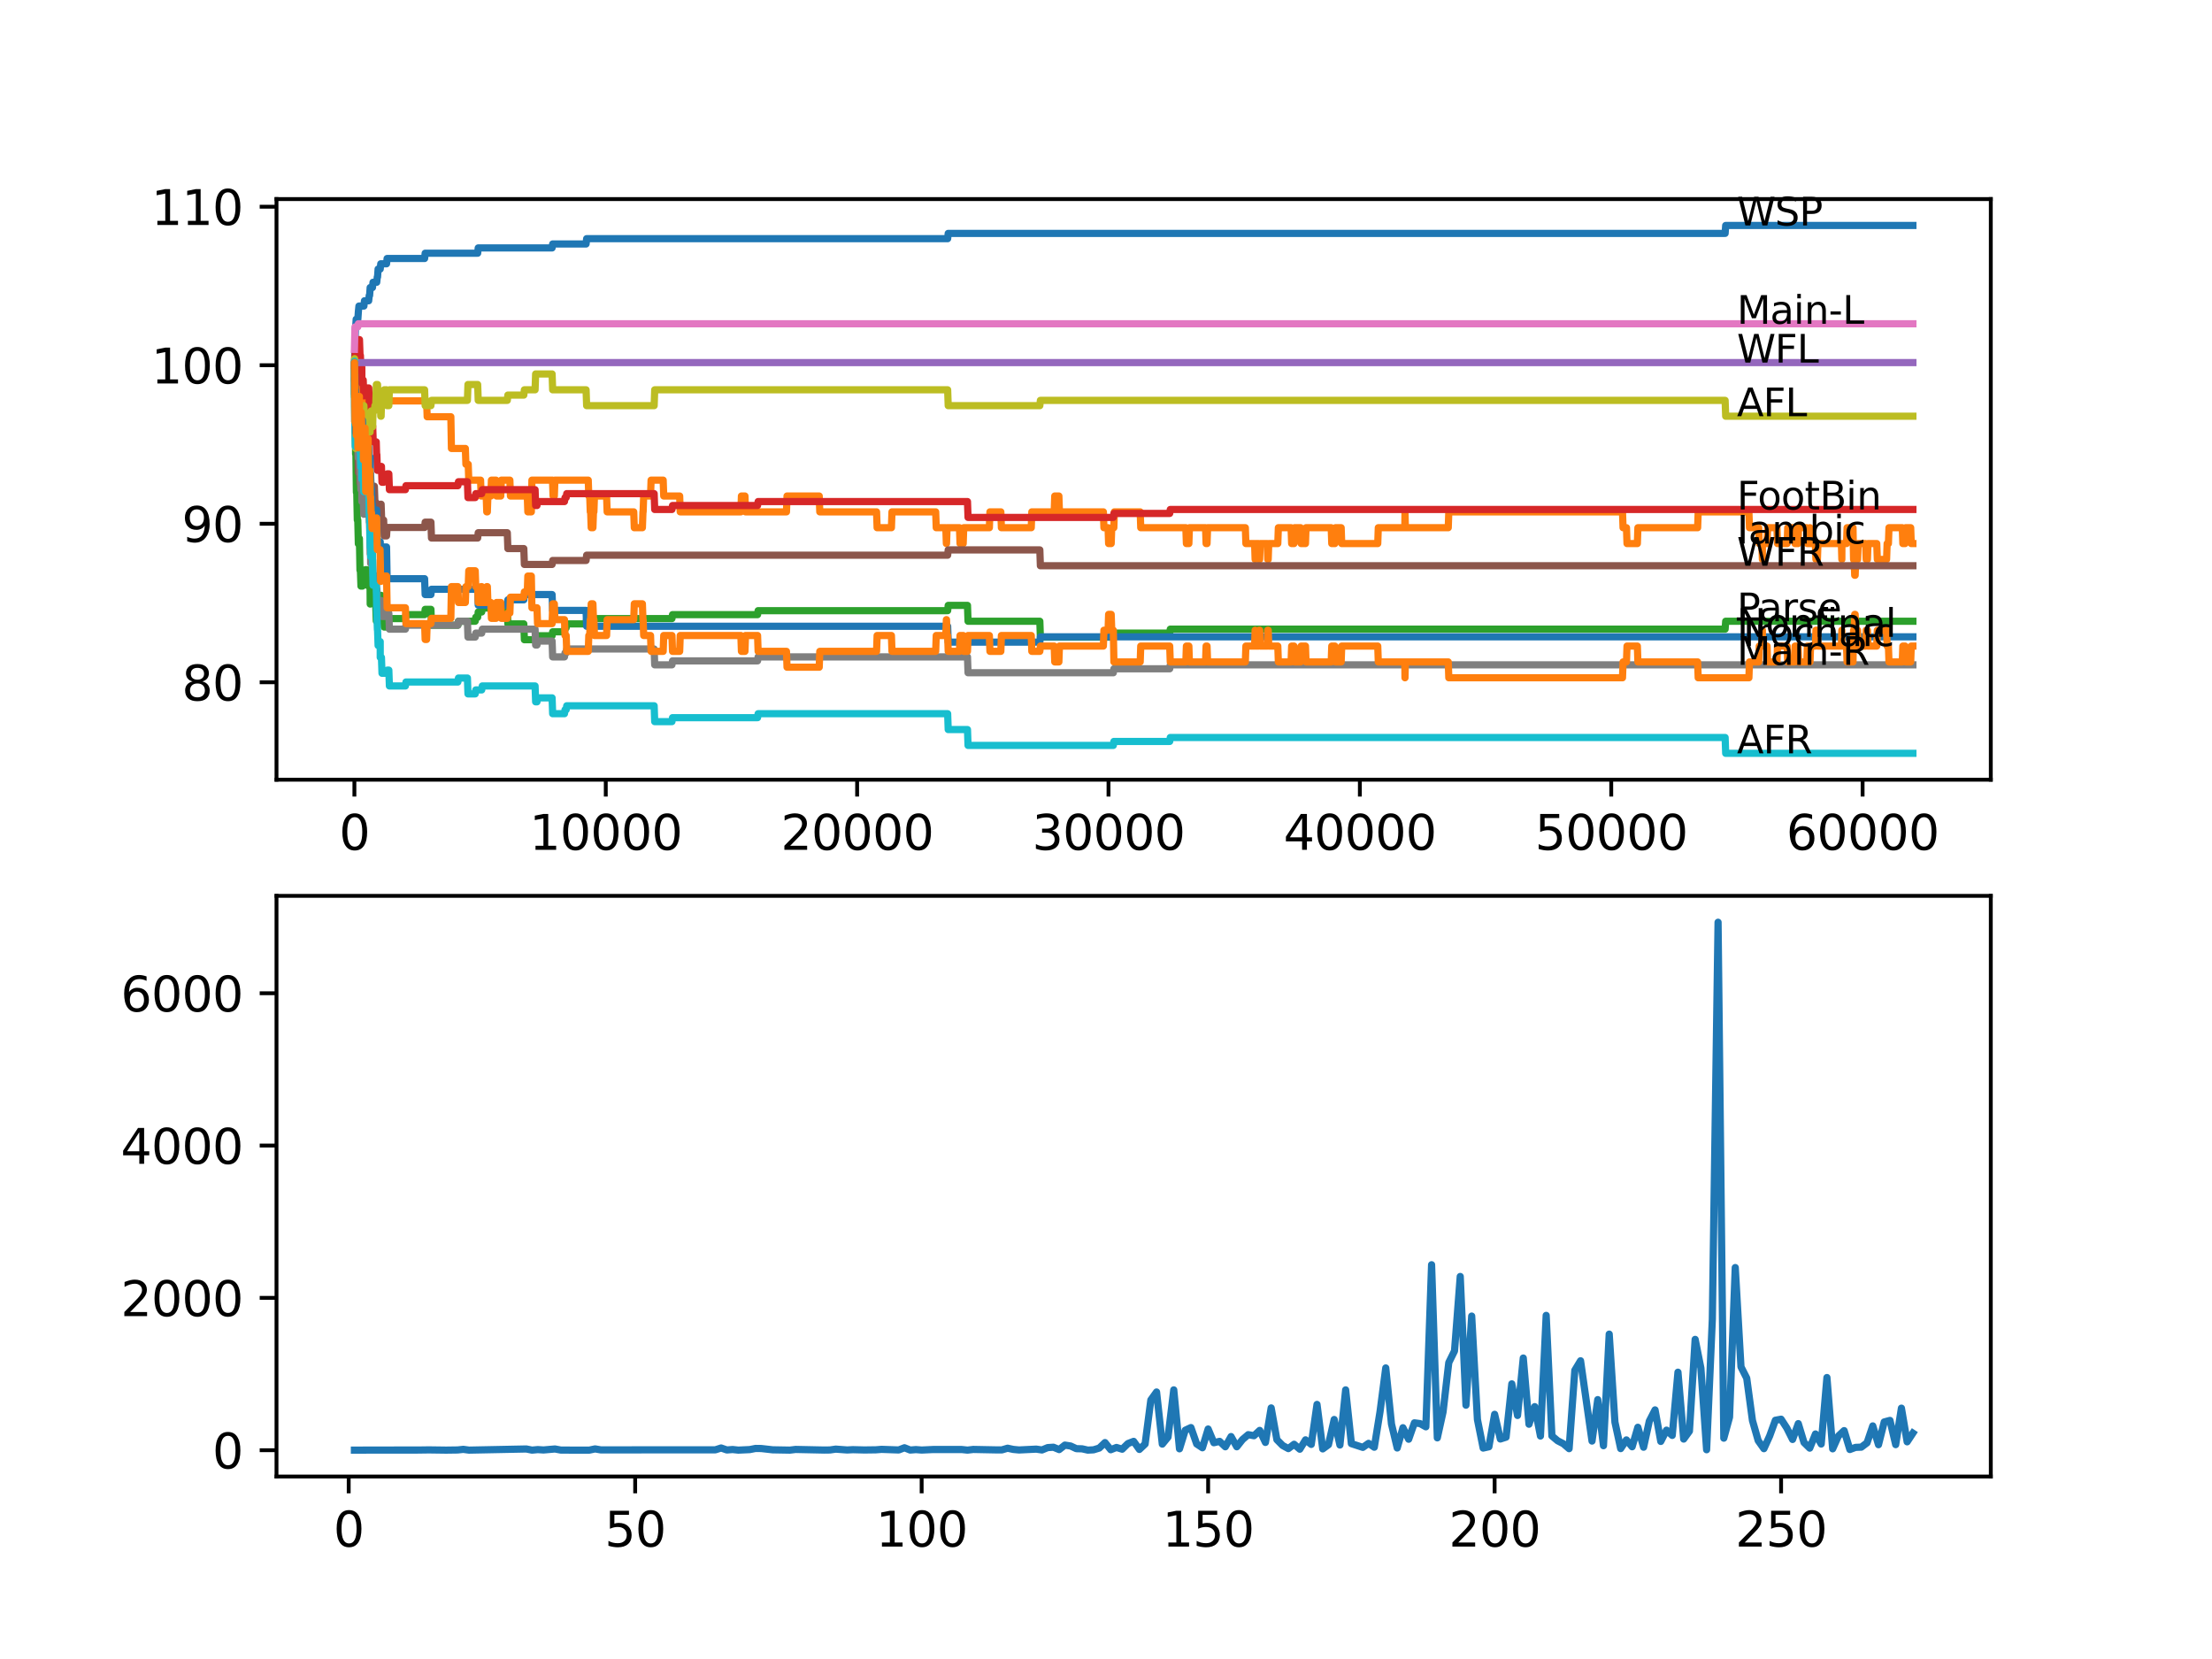 <?xml version="1.0" encoding="utf-8" standalone="no"?>
<!DOCTYPE svg PUBLIC "-//W3C//DTD SVG 1.1//EN"
  "http://www.w3.org/Graphics/SVG/1.1/DTD/svg11.dtd">
<svg xmlns:xlink="http://www.w3.org/1999/xlink" width="460.8pt" height="345.6pt" viewBox="0 0 460.8 345.6" xmlns="http://www.w3.org/2000/svg" version="1.1">
 <defs>
  <style type="text/css">*{stroke-linejoin: round; stroke-linecap: butt}</style>
 </defs>
 <g id="figure_1">
  <g id="patch_1">
   <path d="M 0 345.6 
L 460.8 345.6 
L 460.8 0 
L 0 0 
z
" style="fill: #ffffff"/>
  </g>
  <g id="axes_1">
   <g id="patch_2">
    <path d="M 57.6 162.432 
L 414.72 162.432 
L 414.72 41.472 
L 57.6 41.472 
z
" style="fill: #ffffff"/>
   </g>
   <g id="matplotlib.axis_1">
    <g id="xtick_1">
     <g id="line2d_1">
      <defs>
       <path id="med7271e8d6" d="M 0 0 
L 0 3.5 
" style="stroke: #000000; stroke-width: 0.8"/>
      </defs>
      <g>
       <use xlink:href="#med7271e8d6" x="73.827" y="162.432" style="stroke: #000000; stroke-width: 0.8"/>
      </g>
     </g>
     <g id="text_1">
      <!-- 0 -->
      <g transform="translate(70.646 177.03)scale(0.1 -0.1)">
       <defs>
        <path id="DejaVuSans-30" d="M 2034 4250 
Q 1547 4250 1301 3770 
Q 1056 3291 1056 2328 
Q 1056 1369 1301 889 
Q 1547 409 2034 409 
Q 2525 409 2770 889 
Q 3016 1369 3016 2328 
Q 3016 3291 2770 3770 
Q 2525 4250 2034 4250 
z
M 2034 4750 
Q 2819 4750 3233 4129 
Q 3647 3509 3647 2328 
Q 3647 1150 3233 529 
Q 2819 -91 2034 -91 
Q 1250 -91 836 529 
Q 422 1150 422 2328 
Q 422 3509 836 4129 
Q 1250 4750 2034 4750 
z
" transform="scale(0.016)"/>
       </defs>
       <use xlink:href="#DejaVuSans-30"/>
      </g>
     </g>
    </g>
    <g id="xtick_2">
     <g id="line2d_2">
      <g>
       <use xlink:href="#med7271e8d6" x="126.192" y="162.432" style="stroke: #000000; stroke-width: 0.8"/>
      </g>
     </g>
     <g id="text_2">
      <!-- 10000 -->
      <g transform="translate(110.286 177.03)scale(0.1 -0.1)">
       <defs>
        <path id="DejaVuSans-31" d="M 794 531 
L 1825 531 
L 1825 4091 
L 703 3866 
L 703 4441 
L 1819 4666 
L 2450 4666 
L 2450 531 
L 3481 531 
L 3481 0 
L 794 0 
L 794 531 
z
" transform="scale(0.016)"/>
       </defs>
       <use xlink:href="#DejaVuSans-31"/>
       <use xlink:href="#DejaVuSans-30" x="63.623"/>
       <use xlink:href="#DejaVuSans-30" x="127.246"/>
       <use xlink:href="#DejaVuSans-30" x="190.869"/>
       <use xlink:href="#DejaVuSans-30" x="254.492"/>
      </g>
     </g>
    </g>
    <g id="xtick_3">
     <g id="line2d_3">
      <g>
       <use xlink:href="#med7271e8d6" x="178.556" y="162.432" style="stroke: #000000; stroke-width: 0.8"/>
      </g>
     </g>
     <g id="text_3">
      <!-- 20000 -->
      <g transform="translate(162.65 177.03)scale(0.1 -0.1)">
       <defs>
        <path id="DejaVuSans-32" d="M 1228 531 
L 3431 531 
L 3431 0 
L 469 0 
L 469 531 
Q 828 903 1448 1529 
Q 2069 2156 2228 2338 
Q 2531 2678 2651 2914 
Q 2772 3150 2772 3378 
Q 2772 3750 2511 3984 
Q 2250 4219 1831 4219 
Q 1534 4219 1204 4116 
Q 875 4013 500 3803 
L 500 4441 
Q 881 4594 1212 4672 
Q 1544 4750 1819 4750 
Q 2544 4750 2975 4387 
Q 3406 4025 3406 3419 
Q 3406 3131 3298 2873 
Q 3191 2616 2906 2266 
Q 2828 2175 2409 1742 
Q 1991 1309 1228 531 
z
" transform="scale(0.016)"/>
       </defs>
       <use xlink:href="#DejaVuSans-32"/>
       <use xlink:href="#DejaVuSans-30" x="63.623"/>
       <use xlink:href="#DejaVuSans-30" x="127.246"/>
       <use xlink:href="#DejaVuSans-30" x="190.869"/>
       <use xlink:href="#DejaVuSans-30" x="254.492"/>
      </g>
     </g>
    </g>
    <g id="xtick_4">
     <g id="line2d_4">
      <g>
       <use xlink:href="#med7271e8d6" x="230.921" y="162.432" style="stroke: #000000; stroke-width: 0.8"/>
      </g>
     </g>
     <g id="text_4">
      <!-- 30000 -->
      <g transform="translate(215.015 177.03)scale(0.1 -0.1)">
       <defs>
        <path id="DejaVuSans-33" d="M 2597 2516 
Q 3050 2419 3304 2112 
Q 3559 1806 3559 1356 
Q 3559 666 3084 287 
Q 2609 -91 1734 -91 
Q 1441 -91 1130 -33 
Q 819 25 488 141 
L 488 750 
Q 750 597 1062 519 
Q 1375 441 1716 441 
Q 2309 441 2620 675 
Q 2931 909 2931 1356 
Q 2931 1769 2642 2001 
Q 2353 2234 1838 2234 
L 1294 2234 
L 1294 2753 
L 1863 2753 
Q 2328 2753 2575 2939 
Q 2822 3125 2822 3475 
Q 2822 3834 2567 4026 
Q 2313 4219 1838 4219 
Q 1578 4219 1281 4162 
Q 984 4106 628 3988 
L 628 4550 
Q 988 4650 1302 4700 
Q 1616 4750 1894 4750 
Q 2613 4750 3031 4423 
Q 3450 4097 3450 3541 
Q 3450 3153 3228 2886 
Q 3006 2619 2597 2516 
z
" transform="scale(0.016)"/>
       </defs>
       <use xlink:href="#DejaVuSans-33"/>
       <use xlink:href="#DejaVuSans-30" x="63.623"/>
       <use xlink:href="#DejaVuSans-30" x="127.246"/>
       <use xlink:href="#DejaVuSans-30" x="190.869"/>
       <use xlink:href="#DejaVuSans-30" x="254.492"/>
      </g>
     </g>
    </g>
    <g id="xtick_5">
     <g id="line2d_5">
      <g>
       <use xlink:href="#med7271e8d6" x="283.285" y="162.432" style="stroke: #000000; stroke-width: 0.8"/>
      </g>
     </g>
     <g id="text_5">
      <!-- 40000 -->
      <g transform="translate(267.379 177.03)scale(0.1 -0.1)">
       <defs>
        <path id="DejaVuSans-34" d="M 2419 4116 
L 825 1625 
L 2419 1625 
L 2419 4116 
z
M 2253 4666 
L 3047 4666 
L 3047 1625 
L 3713 1625 
L 3713 1100 
L 3047 1100 
L 3047 0 
L 2419 0 
L 2419 1100 
L 313 1100 
L 313 1709 
L 2253 4666 
z
" transform="scale(0.016)"/>
       </defs>
       <use xlink:href="#DejaVuSans-34"/>
       <use xlink:href="#DejaVuSans-30" x="63.623"/>
       <use xlink:href="#DejaVuSans-30" x="127.246"/>
       <use xlink:href="#DejaVuSans-30" x="190.869"/>
       <use xlink:href="#DejaVuSans-30" x="254.492"/>
      </g>
     </g>
    </g>
    <g id="xtick_6">
     <g id="line2d_6">
      <g>
       <use xlink:href="#med7271e8d6" x="335.65" y="162.432" style="stroke: #000000; stroke-width: 0.8"/>
      </g>
     </g>
     <g id="text_6">
      <!-- 50000 -->
      <g transform="translate(319.744 177.03)scale(0.1 -0.1)">
       <defs>
        <path id="DejaVuSans-35" d="M 691 4666 
L 3169 4666 
L 3169 4134 
L 1269 4134 
L 1269 2991 
Q 1406 3038 1543 3061 
Q 1681 3084 1819 3084 
Q 2600 3084 3056 2656 
Q 3513 2228 3513 1497 
Q 3513 744 3044 326 
Q 2575 -91 1722 -91 
Q 1428 -91 1123 -41 
Q 819 9 494 109 
L 494 744 
Q 775 591 1075 516 
Q 1375 441 1709 441 
Q 2250 441 2565 725 
Q 2881 1009 2881 1497 
Q 2881 1984 2565 2268 
Q 2250 2553 1709 2553 
Q 1456 2553 1204 2497 
Q 953 2441 691 2322 
L 691 4666 
z
" transform="scale(0.016)"/>
       </defs>
       <use xlink:href="#DejaVuSans-35"/>
       <use xlink:href="#DejaVuSans-30" x="63.623"/>
       <use xlink:href="#DejaVuSans-30" x="127.246"/>
       <use xlink:href="#DejaVuSans-30" x="190.869"/>
       <use xlink:href="#DejaVuSans-30" x="254.492"/>
      </g>
     </g>
    </g>
    <g id="xtick_7">
     <g id="line2d_7">
      <g>
       <use xlink:href="#med7271e8d6" x="388.014" y="162.432" style="stroke: #000000; stroke-width: 0.8"/>
      </g>
     </g>
     <g id="text_7">
      <!-- 60000 -->
      <g transform="translate(372.108 177.03)scale(0.1 -0.1)">
       <defs>
        <path id="DejaVuSans-36" d="M 2113 2584 
Q 1688 2584 1439 2293 
Q 1191 2003 1191 1497 
Q 1191 994 1439 701 
Q 1688 409 2113 409 
Q 2538 409 2786 701 
Q 3034 994 3034 1497 
Q 3034 2003 2786 2293 
Q 2538 2584 2113 2584 
z
M 3366 4563 
L 3366 3988 
Q 3128 4100 2886 4159 
Q 2644 4219 2406 4219 
Q 1781 4219 1451 3797 
Q 1122 3375 1075 2522 
Q 1259 2794 1537 2939 
Q 1816 3084 2150 3084 
Q 2853 3084 3261 2657 
Q 3669 2231 3669 1497 
Q 3669 778 3244 343 
Q 2819 -91 2113 -91 
Q 1303 -91 875 529 
Q 447 1150 447 2328 
Q 447 3434 972 4092 
Q 1497 4750 2381 4750 
Q 2619 4750 2861 4703 
Q 3103 4656 3366 4563 
z
" transform="scale(0.016)"/>
       </defs>
       <use xlink:href="#DejaVuSans-36"/>
       <use xlink:href="#DejaVuSans-30" x="63.623"/>
       <use xlink:href="#DejaVuSans-30" x="127.246"/>
       <use xlink:href="#DejaVuSans-30" x="190.869"/>
       <use xlink:href="#DejaVuSans-30" x="254.492"/>
      </g>
     </g>
    </g>
   </g>
   <g id="matplotlib.axis_2">
    <g id="ytick_1">
     <g id="line2d_8">
      <defs>
       <path id="m3e5846c804" d="M 0 0 
L -3.5 0 
" style="stroke: #000000; stroke-width: 0.8"/>
      </defs>
      <g>
       <use xlink:href="#m3e5846c804" x="57.6" y="142.129" style="stroke: #000000; stroke-width: 0.8"/>
      </g>
     </g>
     <g id="text_8">
      <!-- 80 -->
      <g transform="translate(37.875 145.928)scale(0.1 -0.1)">
       <defs>
        <path id="DejaVuSans-38" d="M 2034 2216 
Q 1584 2216 1326 1975 
Q 1069 1734 1069 1313 
Q 1069 891 1326 650 
Q 1584 409 2034 409 
Q 2484 409 2743 651 
Q 3003 894 3003 1313 
Q 3003 1734 2745 1975 
Q 2488 2216 2034 2216 
z
M 1403 2484 
Q 997 2584 770 2862 
Q 544 3141 544 3541 
Q 544 4100 942 4425 
Q 1341 4750 2034 4750 
Q 2731 4750 3128 4425 
Q 3525 4100 3525 3541 
Q 3525 3141 3298 2862 
Q 3072 2584 2669 2484 
Q 3125 2378 3379 2068 
Q 3634 1759 3634 1313 
Q 3634 634 3220 271 
Q 2806 -91 2034 -91 
Q 1263 -91 848 271 
Q 434 634 434 1313 
Q 434 1759 690 2068 
Q 947 2378 1403 2484 
z
M 1172 3481 
Q 1172 3119 1398 2916 
Q 1625 2713 2034 2713 
Q 2441 2713 2670 2916 
Q 2900 3119 2900 3481 
Q 2900 3844 2670 4047 
Q 2441 4250 2034 4250 
Q 1625 4250 1398 4047 
Q 1172 3844 1172 3481 
z
" transform="scale(0.016)"/>
       </defs>
       <use xlink:href="#DejaVuSans-38"/>
       <use xlink:href="#DejaVuSans-30" x="63.623"/>
      </g>
     </g>
    </g>
    <g id="ytick_2">
     <g id="line2d_9">
      <g>
       <use xlink:href="#m3e5846c804" x="57.6" y="109.107" style="stroke: #000000; stroke-width: 0.8"/>
      </g>
     </g>
     <g id="text_9">
      <!-- 90 -->
      <g transform="translate(37.875 112.906)scale(0.1 -0.1)">
       <defs>
        <path id="DejaVuSans-39" d="M 703 97 
L 703 672 
Q 941 559 1184 500 
Q 1428 441 1663 441 
Q 2288 441 2617 861 
Q 2947 1281 2994 2138 
Q 2813 1869 2534 1725 
Q 2256 1581 1919 1581 
Q 1219 1581 811 2004 
Q 403 2428 403 3163 
Q 403 3881 828 4315 
Q 1253 4750 1959 4750 
Q 2769 4750 3195 4129 
Q 3622 3509 3622 2328 
Q 3622 1225 3098 567 
Q 2575 -91 1691 -91 
Q 1453 -91 1209 -44 
Q 966 3 703 97 
z
M 1959 2075 
Q 2384 2075 2632 2365 
Q 2881 2656 2881 3163 
Q 2881 3666 2632 3958 
Q 2384 4250 1959 4250 
Q 1534 4250 1286 3958 
Q 1038 3666 1038 3163 
Q 1038 2656 1286 2365 
Q 1534 2075 1959 2075 
z
" transform="scale(0.016)"/>
       </defs>
       <use xlink:href="#DejaVuSans-39"/>
       <use xlink:href="#DejaVuSans-30" x="63.623"/>
      </g>
     </g>
    </g>
    <g id="ytick_3">
     <g id="line2d_10">
      <g>
       <use xlink:href="#m3e5846c804" x="57.6" y="76.085" style="stroke: #000000; stroke-width: 0.8"/>
      </g>
     </g>
     <g id="text_10">
      <!-- 100 -->
      <g transform="translate(31.512 79.884)scale(0.1 -0.1)">
       <use xlink:href="#DejaVuSans-31"/>
       <use xlink:href="#DejaVuSans-30" x="63.623"/>
       <use xlink:href="#DejaVuSans-30" x="127.246"/>
      </g>
     </g>
    </g>
    <g id="ytick_4">
     <g id="line2d_11">
      <g>
       <use xlink:href="#m3e5846c804" x="57.6" y="43.063" style="stroke: #000000; stroke-width: 0.8"/>
      </g>
     </g>
     <g id="text_11">
      <!-- 110 -->
      <g transform="translate(31.512 46.862)scale(0.1 -0.1)">
       <use xlink:href="#DejaVuSans-31"/>
       <use xlink:href="#DejaVuSans-31" x="63.623"/>
       <use xlink:href="#DejaVuSans-30" x="127.246"/>
      </g>
     </g>
    </g>
   </g>
   <g id="line2d_12">
    <path d="M 73.833 76.085 
L 73.848 76.085 
L 74.032 68.435 
L 74.079 68.435 
L 74.199 66.508 
L 74.545 66.508 
L 74.66 64.857 
L 74.775 63.756 
L 75.812 63.756 
L 75.927 62.656 
L 76.802 62.656 
L 76.917 61.555 
L 76.996 61.555 
L 77.111 59.904 
L 77.592 59.904 
L 77.708 58.803 
L 78.477 58.803 
L 78.593 57.702 
L 78.65 57.702 
L 78.765 56.051 
L 79.205 56.051 
L 79.321 54.951 
L 80.525 54.951 
L 80.64 53.85 
L 88.453 53.85 
L 88.568 52.749 
L 99.507 52.749 
L 99.622 51.648 
L 115.012 51.648 
L 115.127 50.823 
L 122.092 50.823 
L 122.207 49.722 
L 197.413 49.722 
L 197.528 48.621 
L 359.376 48.621 
L 359.491 46.97 
L 398.487 46.97 
L 398.487 46.97 
" clip-path="url(#p0979587f95)" style="fill: none; stroke: #1f77b4; stroke-width: 1.5; stroke-linecap: square"/>
   </g>
   <g id="line2d_13">
    <path d="M 73.833 76.085 
L 73.859 76.085 
L 73.922 79.387 
L 73.953 74.984 
L 73.964 74.984 
L 73.985 74.984 
L 74.11 85.716 
L 74.152 85.716 
L 74.236 78.011 
L 74.283 81.313 
L 74.383 81.313 
L 74.414 78.011 
L 74.493 81.313 
L 74.498 81.313 
L 74.618 87.918 
L 74.681 87.918 
L 74.739 84.615 
L 74.723 91.22 
L 74.786 91.22 
L 74.791 91.22 
L 74.87 94.522 
L 74.885 90.119 
L 74.89 90.119 
L 74.974 83.515 
L 75 90.119 
L 75.021 90.119 
L 75.105 83.515 
L 75.137 86.817 
L 75.257 86.817 
L 75.325 83.515 
L 75.367 86.817 
L 75.613 86.817 
L 75.692 90.119 
L 75.707 83.515 
L 75.723 86.817 
L 75.775 83.515 
L 75.828 90.119 
L 75.833 90.119 
L 75.938 93.421 
L 75.943 90.119 
L 75.974 90.119 
L 76.053 100.026 
L 76.084 93.421 
L 76.184 86.817 
L 76.194 90.119 
L 76.21 93.421 
L 76.304 90.119 
L 76.378 90.119 
L 76.498 96.723 
L 76.535 96.723 
L 76.634 90.119 
L 76.65 93.421 
L 76.681 93.421 
L 76.687 96.723 
L 76.781 86.817 
L 76.838 86.817 
L 76.859 90.119 
L 76.948 86.817 
L 77.064 86.817 
L 77.179 83.515 
L 88.872 83.515 
L 88.987 86.817 
L 93.92 86.817 
L 94.04 93.421 
L 96.941 93.421 
L 97.056 96.723 
L 97.538 96.723 
L 97.653 100.026 
L 100.114 100.026 
L 100.23 103.328 
L 101.287 103.328 
L 101.403 106.63 
L 101.523 106.63 
L 101.638 103.328 
L 102.256 103.328 
L 102.371 100.026 
L 103.324 100.026 
L 103.44 103.328 
L 104.319 103.328 
L 104.435 100.026 
L 106.215 100.026 
L 106.33 103.328 
L 109.844 103.328 
L 109.959 106.63 
L 110.168 106.63 
L 110.278 103.328 
L 110.394 106.63 
L 110.687 106.63 
L 110.807 100.026 
L 115.101 100.026 
L 115.216 103.328 
L 115.478 103.328 
L 115.593 100.026 
L 122.542 100.026 
L 122.657 103.328 
L 122.851 103.328 
L 122.966 106.63 
L 123.045 106.63 
L 123.16 109.932 
L 123.516 109.932 
L 123.631 106.63 
L 123.72 106.63 
L 123.836 103.328 
L 126.365 103.328 
L 126.48 106.63 
L 132.02 106.63 
L 132.135 109.932 
L 133.821 109.932 
L 133.937 106.63 
L 133.973 106.63 
L 134.089 103.328 
L 135.518 103.328 
L 135.633 100.026 
L 138.152 100.026 
L 138.267 103.328 
L 141.587 103.328 
L 141.702 106.63 
L 154.338 106.63 
L 154.453 103.328 
L 155.186 103.328 
L 155.301 106.63 
L 163.837 106.63 
L 163.952 103.328 
L 170.66 103.328 
L 170.775 106.63 
L 182.604 106.63 
L 182.719 109.932 
L 185.699 109.932 
L 185.814 106.63 
L 194.92 106.63 
L 195.036 109.932 
L 197.031 109.932 
L 197.146 113.235 
L 197.177 113.235 
L 197.292 109.932 
L 199.879 109.932 
L 199.994 113.235 
L 200.649 113.235 
L 200.764 109.932 
L 206.105 109.932 
L 206.221 106.63 
L 208.493 106.63 
L 208.608 109.932 
L 214.829 109.932 
L 214.945 106.63 
L 219.61 106.63 
L 219.725 103.328 
L 220.584 103.328 
L 220.699 106.63 
L 229.853 106.63 
L 229.968 109.932 
L 230.832 109.932 
L 230.947 113.235 
L 231.481 113.235 
L 231.596 109.932 
L 232.031 109.932 
L 232.146 106.63 
L 237.524 106.63 
L 237.639 109.932 
L 247.033 109.932 
L 247.149 113.235 
L 247.662 113.235 
L 247.777 109.932 
L 251.139 109.932 
L 251.254 113.235 
L 251.448 113.235 
L 251.563 109.932 
L 259.428 109.932 
L 259.543 113.235 
L 261.355 113.235 
L 261.465 116.537 
L 261.58 113.235 
L 262.172 113.235 
L 262.287 116.537 
L 262.408 116.537 
L 262.523 113.235 
L 263.984 113.235 
L 264.099 116.537 
L 264.188 116.537 
L 264.303 113.235 
L 266.188 113.235 
L 266.304 109.932 
L 268.958 109.932 
L 269.074 113.235 
L 269.561 113.235 
L 269.676 109.932 
L 270.938 109.932 
L 271.053 113.235 
L 271.954 113.235 
L 272.069 109.932 
L 277.316 109.932 
L 277.431 113.235 
L 278.08 113.235 
L 278.196 109.932 
L 279.389 109.932 
L 279.505 113.235 
L 287.009 113.235 
L 287.124 109.932 
L 292.653 109.932 
L 292.685 106.63 
L 292.763 109.932 
L 301.697 109.932 
L 301.812 106.63 
L 337.996 106.63 
L 338.111 109.932 
L 338.823 109.932 
L 338.938 113.235 
L 341.091 113.235 
L 341.206 109.932 
L 353.648 109.932 
L 353.763 106.63 
L 364.33 106.63 
L 364.445 109.932 
L 366.372 109.932 
L 366.487 113.235 
L 367.032 113.235 
L 367.137 116.537 
L 367.142 113.235 
L 368.111 113.235 
L 368.226 109.932 
L 370.169 109.932 
L 370.284 113.235 
L 372.3 113.235 
L 372.415 109.932 
L 373.824 109.932 
L 373.939 113.235 
L 374.562 113.235 
L 374.677 109.932 
L 376.389 109.932 
L 376.505 113.235 
L 376.918 113.235 
L 377.034 109.932 
L 377.06 109.932 
L 377.175 113.235 
L 378.175 113.235 
L 378.29 116.537 
L 378.599 116.537 
L 378.714 113.235 
L 383.595 113.235 
L 383.689 116.537 
L 383.705 113.235 
L 384.668 113.235 
L 384.783 109.932 
L 386.014 109.932 
L 386.134 116.537 
L 386.255 116.537 
L 386.37 119.839 
L 386.464 119.839 
L 386.58 116.537 
L 386.972 116.537 
L 387.088 113.235 
L 388.643 113.235 
L 388.758 116.537 
L 389.02 116.537 
L 389.135 113.235 
L 390.962 113.235 
L 391.078 116.537 
L 393.01 116.537 
L 393.125 113.235 
L 393.392 113.235 
L 393.507 109.932 
L 396.283 109.932 
L 396.398 113.235 
L 396.859 113.235 
L 396.974 109.932 
L 398.032 109.932 
L 398.147 113.235 
L 398.487 113.235 
L 398.487 113.235 
" clip-path="url(#p0979587f95)" style="fill: none; stroke: #ff7f0e; stroke-width: 1.5; stroke-linecap: square"/>
   </g>
   <g id="line2d_14">
    <path d="M 73.833 76.085 
L 73.843 76.085 
L 73.864 82.689 
L 73.964 82.194 
L 73.969 82.194 
L 74.079 94.577 
L 74.095 92.651 
L 74.121 92.651 
L 74.246 102.557 
L 74.32 102.557 
L 74.435 108.336 
L 74.534 108.336 
L 74.65 113.29 
L 74.66 113.29 
L 74.775 112.189 
L 74.87 112.189 
L 74.99 118.793 
L 75.079 118.793 
L 75.194 122.095 
L 75.498 122.095 
L 75.613 121.435 
L 75.812 121.435 
L 75.927 119.509 
L 75.99 119.509 
L 76.105 118.683 
L 76.488 118.683 
L 76.603 121.985 
L 76.802 121.985 
L 76.917 120.885 
L 76.996 120.885 
L 77.048 119.234 
L 77.053 122.536 
L 77.095 122.536 
L 77.121 125.838 
L 77.205 124.517 
L 77.388 124.517 
L 77.503 123.857 
L 77.592 123.857 
L 77.708 122.756 
L 77.985 122.756 
L 78.1 126.058 
L 78.273 126.058 
L 78.388 129.36 
L 78.472 129.36 
L 78.593 127.599 
L 78.65 127.599 
L 78.765 125.948 
L 79.174 125.948 
L 79.294 124.022 
L 79.394 124.022 
L 79.509 127.324 
L 79.917 127.324 
L 80.033 130.626 
L 80.525 130.626 
L 80.64 128.865 
L 84.452 128.865 
L 84.567 128.039 
L 88.453 128.039 
L 88.568 126.939 
L 89.772 126.939 
L 89.888 130.241 
L 95.386 130.241 
L 95.501 129.415 
L 98.994 129.415 
L 99.109 128.59 
L 99.507 128.59 
L 99.622 127.489 
L 100.35 127.489 
L 100.465 126.664 
L 105.681 126.664 
L 105.796 129.966 
L 109.121 129.966 
L 109.236 133.268 
L 111.865 133.268 
L 111.98 132.442 
L 115.012 132.442 
L 115.127 131.617 
L 117.588 131.617 
L 117.704 130.791 
L 117.945 130.791 
L 118.06 129.966 
L 122.092 129.966 
L 122.207 128.865 
L 139.98 128.865 
L 140.095 128.039 
L 157.815 128.039 
L 157.93 127.214 
L 197.413 127.214 
L 197.528 126.113 
L 201.544 126.113 
L 201.66 129.415 
L 216.615 129.415 
L 216.73 132.718 
L 231.926 132.718 
L 232.042 131.892 
L 243.672 131.892 
L 243.787 131.066 
L 359.376 131.066 
L 359.491 129.415 
L 398.487 129.415 
L 398.487 129.415 
" clip-path="url(#p0979587f95)" style="fill: none; stroke: #2ca02c; stroke-width: 1.5; stroke-linecap: square"/>
   </g>
   <g id="line2d_15">
    <path d="M 73.833 76.085 
L 73.843 76.085 
L 73.969 73.773 
L 73.979 73.773 
L 74.1 71.572 
L 74.325 71.572 
L 74.44 70.746 
L 74.885 70.746 
L 75 74.048 
L 75.079 74.048 
L 75.194 77.351 
L 75.336 77.351 
L 75.377 76.525 
L 75.383 79.827 
L 75.43 79.827 
L 75.498 79.827 
L 75.613 79.167 
L 75.665 79.167 
L 75.781 82.469 
L 75.838 82.469 
L 75.953 81.643 
L 75.99 81.643 
L 76.105 80.818 
L 76.818 80.818 
L 76.933 84.12 
L 77.048 84.12 
L 77.121 87.422 
L 77.163 86.762 
L 77.195 86.762 
L 77.21 86.101 
L 77.215 89.404 
L 77.284 89.404 
L 77.388 89.404 
L 77.503 88.743 
L 77.634 88.743 
L 77.75 92.045 
L 78.378 92.045 
L 78.472 95.348 
L 78.493 94.687 
L 78.504 94.687 
L 78.619 97.989 
L 79.174 97.989 
L 79.289 97.164 
L 79.462 97.164 
L 79.577 100.466 
L 79.917 100.466 
L 80.033 99.365 
L 80.577 99.365 
L 80.692 98.705 
L 81.001 98.705 
L 81.117 102.007 
L 84.452 102.007 
L 84.567 101.181 
L 95.386 101.181 
L 95.501 100.356 
L 97.371 100.356 
L 97.486 103.658 
L 98.994 103.658 
L 99.109 102.833 
L 100.35 102.833 
L 100.465 102.007 
L 111.467 102.007 
L 111.582 105.309 
L 111.865 105.309 
L 111.98 104.484 
L 117.588 104.484 
L 117.704 103.658 
L 117.945 103.658 
L 118.06 102.833 
L 136.272 102.833 
L 136.387 106.135 
L 139.98 106.135 
L 140.095 105.309 
L 157.815 105.309 
L 157.93 104.484 
L 201.544 104.484 
L 201.66 107.786 
L 231.926 107.786 
L 232.042 106.96 
L 243.672 106.96 
L 243.787 106.135 
L 398.487 106.135 
L 398.487 106.135 
" clip-path="url(#p0979587f95)" style="fill: none; stroke: #d62728; stroke-width: 1.5; stroke-linecap: square"/>
   </g>
   <g id="line2d_16">
    <path d="M 73.833 76.085 
L 73.848 76.085 
L 73.964 75.534 
L 398.487 75.534 
L 398.487 75.534 
" clip-path="url(#p0979587f95)" style="fill: none; stroke: #9467bd; stroke-width: 1.5; stroke-linecap: square"/>
   </g>
   <g id="line2d_17">
    <path d="M 73.833 76.085 
L 73.848 76.085 
L 73.864 79.387 
L 73.958 78.066 
L 73.969 78.066 
L 74.079 83.845 
L 74.084 83.019 
L 74.121 81.919 
L 74.157 88.523 
L 74.168 88.523 
L 74.32 88.523 
L 74.435 91.825 
L 74.534 91.825 
L 74.655 98.43 
L 74.66 98.43 
L 74.775 97.329 
L 74.87 97.329 
L 74.985 100.631 
L 75.498 100.631 
L 75.613 99.971 
L 75.812 99.971 
L 75.927 98.87 
L 76.488 98.87 
L 76.603 102.172 
L 76.802 102.172 
L 76.917 101.071 
L 77.095 101.071 
L 77.121 104.374 
L 77.205 103.053 
L 77.388 103.053 
L 77.503 102.392 
L 77.592 102.392 
L 77.708 101.292 
L 77.985 101.292 
L 78.1 104.594 
L 78.273 104.594 
L 78.388 107.896 
L 78.472 107.896 
L 78.593 106.135 
L 79.205 106.135 
L 79.321 105.034 
L 79.394 105.034 
L 79.509 108.336 
L 79.917 108.336 
L 80.033 111.638 
L 80.525 111.638 
L 80.64 109.877 
L 88.453 109.877 
L 88.568 108.777 
L 89.772 108.777 
L 89.888 112.079 
L 99.507 112.079 
L 99.622 110.978 
L 105.681 110.978 
L 105.796 114.28 
L 109.121 114.28 
L 109.236 117.582 
L 115.012 117.582 
L 115.127 116.757 
L 122.092 116.757 
L 122.207 115.656 
L 197.413 115.656 
L 197.528 114.555 
L 216.615 114.555 
L 216.73 117.858 
L 398.487 117.858 
L 398.487 117.858 
" clip-path="url(#p0979587f95)" style="fill: none; stroke: #8c564b; stroke-width: 1.5; stroke-linecap: square"/>
   </g>
   <g id="line2d_18">
    <path d="M 73.833 72.782 
L 73.948 68.104 
L 74.534 68.104 
L 74.65 67.444 
L 398.487 67.444 
L 398.487 67.444 
" clip-path="url(#p0979587f95)" style="fill: none; stroke: #e377c2; stroke-width: 1.5; stroke-linecap: square"/>
   </g>
   <g id="line2d_19">
    <path d="M 73.833 79.387 
L 73.885 87.808 
L 73.953 86.322 
L 73.969 86.322 
L 74.089 92.926 
L 74.325 92.926 
L 74.44 92.1 
L 74.534 92.1 
L 74.65 95.403 
L 74.885 95.403 
L 75 98.705 
L 75.079 98.705 
L 75.194 102.007 
L 75.336 102.007 
L 75.377 101.181 
L 75.383 104.484 
L 75.43 104.484 
L 75.498 104.484 
L 75.613 103.823 
L 75.665 103.823 
L 75.781 107.125 
L 75.838 107.125 
L 75.953 106.3 
L 75.99 106.3 
L 76.105 105.474 
L 76.818 105.474 
L 76.933 108.777 
L 76.996 108.777 
L 77.116 115.381 
L 77.121 115.381 
L 77.21 114.06 
L 77.215 117.362 
L 77.388 117.362 
L 77.503 116.702 
L 77.634 116.702 
L 77.75 120.004 
L 78.378 120.004 
L 78.472 123.306 
L 78.493 122.646 
L 78.504 122.646 
L 78.619 125.948 
L 79.174 125.948 
L 79.289 125.123 
L 79.462 125.123 
L 79.577 128.425 
L 80.577 128.425 
L 80.692 127.764 
L 81.001 127.764 
L 81.117 131.066 
L 84.452 131.066 
L 84.567 130.241 
L 95.386 130.241 
L 95.501 129.415 
L 97.371 129.415 
L 97.486 132.718 
L 98.994 132.718 
L 99.109 131.892 
L 100.35 131.892 
L 100.465 131.066 
L 111.467 131.066 
L 111.582 134.369 
L 111.865 134.369 
L 111.98 133.543 
L 115.012 133.543 
L 115.127 136.845 
L 117.588 136.845 
L 117.704 136.02 
L 117.945 136.02 
L 118.06 135.194 
L 136.272 135.194 
L 136.387 138.496 
L 139.98 138.496 
L 140.095 137.671 
L 157.815 137.671 
L 157.93 136.845 
L 201.544 136.845 
L 201.66 140.148 
L 231.926 140.148 
L 232.042 139.322 
L 243.672 139.322 
L 243.787 138.496 
L 398.487 138.496 
L 398.487 138.496 
" clip-path="url(#p0979587f95)" style="fill: none; stroke: #7f7f7f; stroke-width: 1.5; stroke-linecap: square"/>
   </g>
   <g id="line2d_20">
    <path d="M 73.833 76.085 
L 73.843 76.085 
L 73.864 74.709 
L 73.89 84.615 
L 73.911 87.918 
L 73.985 82.414 
L 74 85.716 
L 74.006 85.716 
L 74.121 93.421 
L 74.126 92.321 
L 74.152 92.321 
L 74.273 90.119 
L 74.32 90.119 
L 74.44 87.918 
L 74.534 87.918 
L 74.545 87.257 
L 74.55 90.559 
L 74.629 89.734 
L 74.66 89.734 
L 74.775 93.036 
L 74.87 93.036 
L 74.985 91.935 
L 75.336 91.935 
L 75.472 87.808 
L 75.665 87.808 
L 75.781 84.505 
L 75.812 84.505 
L 75.927 87.808 
L 76.488 87.808 
L 76.603 86.707 
L 76.802 86.707 
L 76.818 90.009 
L 76.912 86.707 
L 76.996 86.707 
L 77.095 90.009 
L 77.106 88.908 
L 77.21 88.908 
L 77.325 85.606 
L 77.592 85.606 
L 77.634 88.908 
L 77.702 85.606 
L 77.985 85.606 
L 78.1 84.505 
L 78.273 84.505 
L 78.404 80.102 
L 78.477 80.102 
L 78.504 83.405 
L 78.587 80.102 
L 78.65 80.102 
L 78.765 83.405 
L 79.205 83.405 
L 79.321 86.707 
L 79.394 86.707 
L 79.525 82.304 
L 79.917 82.304 
L 80.033 81.203 
L 80.525 81.203 
L 80.64 84.505 
L 81.001 84.505 
L 81.117 81.203 
L 88.453 81.203 
L 88.568 84.505 
L 89.772 84.505 
L 89.888 83.405 
L 97.371 83.405 
L 97.486 80.102 
L 99.507 80.102 
L 99.622 83.405 
L 105.681 83.405 
L 105.796 82.304 
L 109.121 82.304 
L 109.236 81.203 
L 111.467 81.203 
L 111.582 77.901 
L 115.012 77.901 
L 115.127 81.203 
L 122.092 81.203 
L 122.207 84.505 
L 136.272 84.505 
L 136.387 81.203 
L 197.413 81.203 
L 197.528 84.505 
L 216.615 84.505 
L 216.73 83.405 
L 359.376 83.405 
L 359.491 86.707 
L 398.487 86.707 
L 398.487 86.707 
" clip-path="url(#p0979587f95)" style="fill: none; stroke: #bcbd22; stroke-width: 1.5; stroke-linecap: square"/>
   </g>
   <g id="line2d_21">
    <path d="M 73.833 76.085 
L 73.843 76.085 
L 73.848 75.259 
L 73.89 84.505 
L 74.011 93.036 
L 74.063 93.036 
L 74.178 91.935 
L 74.215 91.935 
L 74.33 90.009 
L 74.367 90.009 
L 74.482 88.908 
L 74.534 88.908 
L 74.545 88.248 
L 74.55 91.55 
L 74.629 90.724 
L 74.885 90.724 
L 75 94.027 
L 75.079 94.027 
L 75.194 97.329 
L 75.336 97.329 
L 75.377 96.503 
L 75.383 99.806 
L 75.43 99.806 
L 75.498 99.806 
L 75.613 99.145 
L 75.665 99.145 
L 75.781 102.447 
L 75.838 102.447 
L 75.953 101.622 
L 75.99 101.622 
L 76.105 100.796 
L 76.802 100.796 
L 76.922 107.401 
L 76.996 107.401 
L 77.116 114.005 
L 77.121 114.005 
L 77.21 112.684 
L 77.215 115.986 
L 77.388 115.986 
L 77.503 115.326 
L 77.592 115.326 
L 77.713 121.93 
L 78.378 121.93 
L 78.498 127.874 
L 78.504 127.874 
L 78.619 131.177 
L 78.65 131.177 
L 78.765 134.479 
L 79.174 134.479 
L 79.205 133.653 
L 79.211 136.955 
L 79.268 136.955 
L 79.462 136.955 
L 79.577 140.258 
L 80.577 140.258 
L 80.692 139.597 
L 81.001 139.597 
L 81.117 142.899 
L 84.452 142.899 
L 84.567 142.074 
L 95.386 142.074 
L 95.501 141.248 
L 97.371 141.248 
L 97.486 144.551 
L 98.994 144.551 
L 99.109 143.725 
L 100.35 143.725 
L 100.465 142.899 
L 111.467 142.899 
L 111.582 146.202 
L 111.865 146.202 
L 111.98 145.376 
L 115.012 145.376 
L 115.127 148.678 
L 117.588 148.678 
L 117.704 147.853 
L 117.945 147.853 
L 118.06 147.027 
L 136.272 147.027 
L 136.387 150.329 
L 139.98 150.329 
L 140.095 149.504 
L 157.815 149.504 
L 157.93 148.678 
L 197.413 148.678 
L 197.528 151.981 
L 201.544 151.981 
L 201.66 155.283 
L 231.926 155.283 
L 232.042 154.457 
L 243.672 154.457 
L 243.787 153.632 
L 359.376 153.632 
L 359.491 156.934 
L 398.487 156.934 
L 398.487 156.934 
" clip-path="url(#p0979587f95)" style="fill: none; stroke: #17becf; stroke-width: 1.5; stroke-linecap: square"/>
   </g>
   <g id="line2d_22">
    <path d="M 73.833 76.085 
L 73.848 76.085 
L 73.864 75.534 
L 73.89 82.139 
L 73.901 82.139 
L 73.969 82.139 
L 74.006 81.313 
L 74.011 84.615 
L 74.063 84.615 
L 74.068 84.615 
L 74.079 83.515 
L 74.089 90.119 
L 74.163 87.918 
L 74.32 87.918 
L 74.435 86.817 
L 74.534 86.817 
L 74.655 85.331 
L 74.66 85.331 
L 74.775 88.633 
L 74.87 88.633 
L 74.985 87.532 
L 75.498 87.532 
L 75.613 90.835 
L 75.812 90.835 
L 75.927 94.137 
L 76.488 94.137 
L 76.603 93.036 
L 76.802 93.036 
L 76.917 96.338 
L 77.095 96.338 
L 77.121 95.238 
L 77.126 98.54 
L 77.195 98.54 
L 77.31 101.842 
L 77.388 101.842 
L 77.503 105.144 
L 77.592 105.144 
L 77.708 108.446 
L 77.985 108.446 
L 78.1 107.346 
L 78.273 107.346 
L 78.388 106.245 
L 78.472 106.245 
L 78.593 112.849 
L 79.205 112.849 
L 79.321 116.152 
L 79.394 116.152 
L 79.509 115.051 
L 79.917 115.051 
L 80.033 113.95 
L 80.525 113.95 
L 80.645 120.554 
L 88.453 120.554 
L 88.568 123.857 
L 89.772 123.857 
L 89.888 122.756 
L 99.507 122.756 
L 99.622 126.058 
L 105.681 126.058 
L 105.796 124.957 
L 109.121 124.957 
L 109.236 123.857 
L 115.012 123.857 
L 115.127 127.159 
L 122.092 127.159 
L 122.207 130.461 
L 197.413 130.461 
L 197.528 133.763 
L 216.615 133.763 
L 216.73 132.663 
L 398.487 132.663 
L 398.487 132.663 
" clip-path="url(#p0979587f95)" style="fill: none; stroke: #1f77b4; stroke-width: 1.5; stroke-linecap: square"/>
   </g>
   <g id="line2d_23">
    <path d="M 73.833 76.085 
L 73.843 76.085 
L 73.864 75.534 
L 73.969 87.918 
L 74.006 83.79 
L 74.084 85.166 
L 74.095 88.468 
L 74.126 84.065 
L 74.194 87.367 
L 74.205 87.367 
L 74.215 90.669 
L 74.241 86.266 
L 74.309 86.266 
L 74.32 86.266 
L 74.325 85.166 
L 74.388 90.669 
L 74.409 90.669 
L 74.414 90.669 
L 74.508 84.065 
L 74.529 87.367 
L 74.534 87.367 
L 74.54 86.707 
L 74.55 93.311 
L 74.629 89.183 
L 74.681 89.183 
L 74.739 92.486 
L 74.723 85.881 
L 74.786 85.881 
L 74.791 85.881 
L 74.87 82.579 
L 74.885 89.183 
L 74.896 89.183 
L 74.917 89.183 
L 74.99 85.881 
L 75.032 92.486 
L 75.079 92.486 
L 75.199 85.881 
L 75.257 85.881 
L 75.372 89.183 
L 75.498 89.183 
L 75.613 92.486 
L 75.692 89.183 
L 75.707 95.788 
L 75.723 92.486 
L 75.823 95.788 
L 75.833 92.486 
L 75.838 89.183 
L 75.854 95.788 
L 75.938 92.486 
L 76.027 95.788 
L 76.043 89.183 
L 76.053 89.183 
L 76.184 102.392 
L 76.21 95.788 
L 76.299 99.09 
L 76.378 99.09 
L 76.498 91.385 
L 76.535 91.385 
L 76.634 97.989 
L 76.65 94.687 
L 76.681 94.687 
L 76.687 91.385 
L 76.781 101.292 
L 76.838 101.292 
L 76.859 97.989 
L 76.948 101.292 
L 77.048 101.292 
L 77.064 97.989 
L 77.126 103.493 
L 77.153 103.493 
L 77.195 103.493 
L 77.31 106.795 
L 77.388 106.795 
L 77.503 110.097 
L 77.985 110.097 
L 78.1 108.997 
L 78.273 108.997 
L 78.388 107.896 
L 78.472 107.896 
L 78.593 114.5 
L 79.174 114.5 
L 79.294 121.105 
L 79.394 121.105 
L 79.509 120.004 
L 80.525 120.004 
L 80.645 126.609 
L 84.452 126.609 
L 84.567 129.911 
L 88.453 129.911 
L 88.568 133.213 
L 88.872 133.213 
L 88.987 129.911 
L 89.772 129.911 
L 89.888 128.81 
L 93.92 128.81 
L 94.04 122.206 
L 95.386 122.206 
L 95.501 125.508 
L 96.941 125.508 
L 97.056 122.206 
L 97.538 122.206 
L 97.653 118.903 
L 98.994 118.903 
L 99.109 122.206 
L 99.507 122.206 
L 99.622 125.508 
L 100.114 125.508 
L 100.23 122.206 
L 100.35 122.206 
L 100.465 125.508 
L 101.287 125.508 
L 101.403 122.206 
L 101.523 122.206 
L 101.638 125.508 
L 102.256 125.508 
L 102.371 128.81 
L 103.324 128.81 
L 103.44 125.508 
L 104.319 125.508 
L 104.435 128.81 
L 105.681 128.81 
L 105.796 127.709 
L 106.215 127.709 
L 106.33 124.407 
L 109.121 124.407 
L 109.236 123.306 
L 109.844 123.306 
L 109.959 120.004 
L 110.168 120.004 
L 110.278 123.306 
L 110.394 120.004 
L 110.687 120.004 
L 110.807 126.609 
L 111.865 126.609 
L 111.98 129.911 
L 115.012 129.911 
L 115.148 125.783 
L 115.478 125.783 
L 115.593 129.085 
L 117.588 129.085 
L 117.704 132.387 
L 117.945 132.387 
L 118.06 135.69 
L 122.542 135.69 
L 122.657 132.387 
L 122.851 132.387 
L 122.966 129.085 
L 123.045 129.085 
L 123.16 125.783 
L 123.516 125.783 
L 123.631 129.085 
L 123.72 129.085 
L 123.836 132.387 
L 126.365 132.387 
L 126.48 129.085 
L 132.02 129.085 
L 132.135 125.783 
L 133.821 125.783 
L 133.937 129.085 
L 133.973 129.085 
L 134.089 132.387 
L 135.518 132.387 
L 135.633 135.69 
L 138.152 135.69 
L 138.267 132.387 
L 139.98 132.387 
L 140.095 135.69 
L 141.587 135.69 
L 141.702 132.387 
L 154.338 132.387 
L 154.453 135.69 
L 155.186 135.69 
L 155.301 132.387 
L 157.815 132.387 
L 157.93 135.69 
L 163.837 135.69 
L 163.952 138.992 
L 170.66 138.992 
L 170.775 135.69 
L 182.604 135.69 
L 182.719 132.387 
L 185.699 132.387 
L 185.814 135.69 
L 194.92 135.69 
L 195.036 132.387 
L 197.031 132.387 
L 197.146 129.085 
L 197.177 129.085 
L 197.292 132.387 
L 197.413 132.387 
L 197.528 135.69 
L 199.879 135.69 
L 199.994 132.387 
L 200.649 132.387 
L 200.764 135.69 
L 201.544 135.69 
L 201.66 132.387 
L 206.105 132.387 
L 206.221 135.69 
L 208.493 135.69 
L 208.608 132.387 
L 214.829 132.387 
L 214.945 135.69 
L 216.615 135.69 
L 216.73 134.589 
L 219.61 134.589 
L 219.725 137.891 
L 220.584 137.891 
L 220.699 134.589 
L 229.853 134.589 
L 229.968 131.287 
L 230.832 131.287 
L 230.947 127.984 
L 231.481 127.984 
L 231.596 131.287 
L 231.926 131.287 
L 232.047 137.891 
L 237.524 137.891 
L 237.639 134.589 
L 243.672 134.589 
L 243.787 137.891 
L 247.033 137.891 
L 247.149 134.589 
L 247.662 134.589 
L 247.777 137.891 
L 251.139 137.891 
L 251.254 134.589 
L 251.448 134.589 
L 251.563 137.891 
L 259.428 137.891 
L 259.543 134.589 
L 261.355 134.589 
L 261.465 131.287 
L 261.58 134.589 
L 262.172 134.589 
L 262.287 131.287 
L 262.408 131.287 
L 262.523 134.589 
L 263.984 134.589 
L 264.099 131.287 
L 264.188 131.287 
L 264.303 134.589 
L 266.188 134.589 
L 266.304 137.891 
L 268.958 137.891 
L 269.074 134.589 
L 269.561 134.589 
L 269.676 137.891 
L 270.938 137.891 
L 271.053 134.589 
L 271.954 134.589 
L 272.069 137.891 
L 277.316 137.891 
L 277.431 134.589 
L 278.08 134.589 
L 278.196 137.891 
L 279.389 137.891 
L 279.505 134.589 
L 287.009 134.589 
L 287.124 137.891 
L 292.653 137.891 
L 292.685 141.193 
L 292.763 137.891 
L 301.697 137.891 
L 301.812 141.193 
L 337.996 141.193 
L 338.111 137.891 
L 338.823 137.891 
L 338.938 134.589 
L 341.091 134.589 
L 341.206 137.891 
L 353.648 137.891 
L 353.763 141.193 
L 364.33 141.193 
L 364.445 137.891 
L 366.372 137.891 
L 366.487 134.589 
L 367.032 134.589 
L 367.137 131.287 
L 367.142 134.589 
L 368.111 134.589 
L 368.226 137.891 
L 370.169 137.891 
L 370.284 134.589 
L 372.3 134.589 
L 372.415 137.891 
L 373.824 137.891 
L 373.939 134.589 
L 374.562 134.589 
L 374.677 137.891 
L 376.389 137.891 
L 376.505 134.589 
L 376.918 134.589 
L 377.034 137.891 
L 377.06 137.891 
L 377.175 134.589 
L 378.175 134.589 
L 378.29 131.287 
L 378.599 131.287 
L 378.714 134.589 
L 383.595 134.589 
L 383.689 131.287 
L 383.705 134.589 
L 384.668 134.589 
L 384.783 137.891 
L 386.014 137.891 
L 386.134 131.287 
L 386.255 131.287 
L 386.37 127.984 
L 386.464 127.984 
L 386.58 131.287 
L 386.972 131.287 
L 387.088 134.589 
L 388.643 134.589 
L 388.758 131.287 
L 389.02 131.287 
L 389.135 134.589 
L 390.962 134.589 
L 391.078 131.287 
L 393.01 131.287 
L 393.125 134.589 
L 393.392 134.589 
L 393.507 137.891 
L 396.283 137.891 
L 396.398 134.589 
L 396.859 134.589 
L 396.974 137.891 
L 398.032 137.891 
L 398.147 134.589 
L 398.487 134.589 
L 398.487 134.589 
" clip-path="url(#p0979587f95)" style="fill: none; stroke: #ff7f0e; stroke-width: 1.5; stroke-linecap: square"/>
   </g>
   <g id="patch_3">
    <path d="M 57.6 162.432 
L 57.6 41.472 
" style="fill: none; stroke: #000000; stroke-width: 0.8; stroke-linejoin: miter; stroke-linecap: square"/>
   </g>
   <g id="patch_4">
    <path d="M 414.72 162.432 
L 414.72 41.472 
" style="fill: none; stroke: #000000; stroke-width: 0.8; stroke-linejoin: miter; stroke-linecap: square"/>
   </g>
   <g id="patch_5">
    <path d="M 57.6 162.432 
L 414.72 162.432 
" style="fill: none; stroke: #000000; stroke-width: 0.8; stroke-linejoin: miter; stroke-linecap: square"/>
   </g>
   <g id="patch_6">
    <path d="M 57.6 41.472 
L 414.72 41.472 
" style="fill: none; stroke: #000000; stroke-width: 0.8; stroke-linejoin: miter; stroke-linecap: square"/>
   </g>
   <g id="text_12">
    <!-- WSP -->
    <g transform="translate(361.832 46.97)scale(0.08 -0.08)">
     <defs>
      <path id="DejaVuSans-57" d="M 213 4666 
L 850 4666 
L 1831 722 
L 2809 4666 
L 3519 4666 
L 4500 722 
L 5478 4666 
L 6119 4666 
L 4947 0 
L 4153 0 
L 3169 4050 
L 2175 0 
L 1381 0 
L 213 4666 
z
" transform="scale(0.016)"/>
      <path id="DejaVuSans-53" d="M 3425 4513 
L 3425 3897 
Q 3066 4069 2747 4153 
Q 2428 4238 2131 4238 
Q 1616 4238 1336 4038 
Q 1056 3838 1056 3469 
Q 1056 3159 1242 3001 
Q 1428 2844 1947 2747 
L 2328 2669 
Q 3034 2534 3370 2195 
Q 3706 1856 3706 1288 
Q 3706 609 3251 259 
Q 2797 -91 1919 -91 
Q 1588 -91 1214 -16 
Q 841 59 441 206 
L 441 856 
Q 825 641 1194 531 
Q 1563 422 1919 422 
Q 2459 422 2753 634 
Q 3047 847 3047 1241 
Q 3047 1584 2836 1778 
Q 2625 1972 2144 2069 
L 1759 2144 
Q 1053 2284 737 2584 
Q 422 2884 422 3419 
Q 422 4038 858 4394 
Q 1294 4750 2059 4750 
Q 2388 4750 2728 4690 
Q 3069 4631 3425 4513 
z
" transform="scale(0.016)"/>
      <path id="DejaVuSans-50" d="M 1259 4147 
L 1259 2394 
L 2053 2394 
Q 2494 2394 2734 2622 
Q 2975 2850 2975 3272 
Q 2975 3691 2734 3919 
Q 2494 4147 2053 4147 
L 1259 4147 
z
M 628 4666 
L 2053 4666 
Q 2838 4666 3239 4311 
Q 3641 3956 3641 3272 
Q 3641 2581 3239 2228 
Q 2838 1875 2053 1875 
L 1259 1875 
L 1259 0 
L 628 0 
L 628 4666 
z
" transform="scale(0.016)"/>
     </defs>
     <use xlink:href="#DejaVuSans-57"/>
     <use xlink:href="#DejaVuSans-53" x="98.877"/>
     <use xlink:href="#DejaVuSans-50" x="162.354"/>
    </g>
   </g>
   <g id="text_13">
    <!-- Iambic -->
    <g transform="translate(361.832 113.235)scale(0.08 -0.08)">
     <defs>
      <path id="DejaVuSans-49" d="M 628 4666 
L 1259 4666 
L 1259 0 
L 628 0 
L 628 4666 
z
" transform="scale(0.016)"/>
      <path id="DejaVuSans-61" d="M 2194 1759 
Q 1497 1759 1228 1600 
Q 959 1441 959 1056 
Q 959 750 1161 570 
Q 1363 391 1709 391 
Q 2188 391 2477 730 
Q 2766 1069 2766 1631 
L 2766 1759 
L 2194 1759 
z
M 3341 1997 
L 3341 0 
L 2766 0 
L 2766 531 
Q 2569 213 2275 61 
Q 1981 -91 1556 -91 
Q 1019 -91 701 211 
Q 384 513 384 1019 
Q 384 1609 779 1909 
Q 1175 2209 1959 2209 
L 2766 2209 
L 2766 2266 
Q 2766 2663 2505 2880 
Q 2244 3097 1772 3097 
Q 1472 3097 1187 3025 
Q 903 2953 641 2809 
L 641 3341 
Q 956 3463 1253 3523 
Q 1550 3584 1831 3584 
Q 2591 3584 2966 3190 
Q 3341 2797 3341 1997 
z
" transform="scale(0.016)"/>
      <path id="DejaVuSans-6d" d="M 3328 2828 
Q 3544 3216 3844 3400 
Q 4144 3584 4550 3584 
Q 5097 3584 5394 3201 
Q 5691 2819 5691 2113 
L 5691 0 
L 5113 0 
L 5113 2094 
Q 5113 2597 4934 2840 
Q 4756 3084 4391 3084 
Q 3944 3084 3684 2787 
Q 3425 2491 3425 1978 
L 3425 0 
L 2847 0 
L 2847 2094 
Q 2847 2600 2669 2842 
Q 2491 3084 2119 3084 
Q 1678 3084 1418 2786 
Q 1159 2488 1159 1978 
L 1159 0 
L 581 0 
L 581 3500 
L 1159 3500 
L 1159 2956 
Q 1356 3278 1631 3431 
Q 1906 3584 2284 3584 
Q 2666 3584 2933 3390 
Q 3200 3197 3328 2828 
z
" transform="scale(0.016)"/>
      <path id="DejaVuSans-62" d="M 3116 1747 
Q 3116 2381 2855 2742 
Q 2594 3103 2138 3103 
Q 1681 3103 1420 2742 
Q 1159 2381 1159 1747 
Q 1159 1113 1420 752 
Q 1681 391 2138 391 
Q 2594 391 2855 752 
Q 3116 1113 3116 1747 
z
M 1159 2969 
Q 1341 3281 1617 3432 
Q 1894 3584 2278 3584 
Q 2916 3584 3314 3078 
Q 3713 2572 3713 1747 
Q 3713 922 3314 415 
Q 2916 -91 2278 -91 
Q 1894 -91 1617 61 
Q 1341 213 1159 525 
L 1159 0 
L 581 0 
L 581 4863 
L 1159 4863 
L 1159 2969 
z
" transform="scale(0.016)"/>
      <path id="DejaVuSans-69" d="M 603 3500 
L 1178 3500 
L 1178 0 
L 603 0 
L 603 3500 
z
M 603 4863 
L 1178 4863 
L 1178 4134 
L 603 4134 
L 603 4863 
z
" transform="scale(0.016)"/>
      <path id="DejaVuSans-63" d="M 3122 3366 
L 3122 2828 
Q 2878 2963 2633 3030 
Q 2388 3097 2138 3097 
Q 1578 3097 1268 2742 
Q 959 2388 959 1747 
Q 959 1106 1268 751 
Q 1578 397 2138 397 
Q 2388 397 2633 464 
Q 2878 531 3122 666 
L 3122 134 
Q 2881 22 2623 -34 
Q 2366 -91 2075 -91 
Q 1284 -91 818 406 
Q 353 903 353 1747 
Q 353 2603 823 3093 
Q 1294 3584 2113 3584 
Q 2378 3584 2631 3529 
Q 2884 3475 3122 3366 
z
" transform="scale(0.016)"/>
     </defs>
     <use xlink:href="#DejaVuSans-49"/>
     <use xlink:href="#DejaVuSans-61" x="29.492"/>
     <use xlink:href="#DejaVuSans-6d" x="90.771"/>
     <use xlink:href="#DejaVuSans-62" x="188.184"/>
     <use xlink:href="#DejaVuSans-69" x="251.66"/>
     <use xlink:href="#DejaVuSans-63" x="279.443"/>
    </g>
   </g>
   <g id="text_14">
    <!-- Parse -->
    <g transform="translate(361.832 129.415)scale(0.08 -0.08)">
     <defs>
      <path id="DejaVuSans-72" d="M 2631 2963 
Q 2534 3019 2420 3045 
Q 2306 3072 2169 3072 
Q 1681 3072 1420 2755 
Q 1159 2438 1159 1844 
L 1159 0 
L 581 0 
L 581 3500 
L 1159 3500 
L 1159 2956 
Q 1341 3275 1631 3429 
Q 1922 3584 2338 3584 
Q 2397 3584 2469 3576 
Q 2541 3569 2628 3553 
L 2631 2963 
z
" transform="scale(0.016)"/>
      <path id="DejaVuSans-73" d="M 2834 3397 
L 2834 2853 
Q 2591 2978 2328 3040 
Q 2066 3103 1784 3103 
Q 1356 3103 1142 2972 
Q 928 2841 928 2578 
Q 928 2378 1081 2264 
Q 1234 2150 1697 2047 
L 1894 2003 
Q 2506 1872 2764 1633 
Q 3022 1394 3022 966 
Q 3022 478 2636 193 
Q 2250 -91 1575 -91 
Q 1294 -91 989 -36 
Q 684 19 347 128 
L 347 722 
Q 666 556 975 473 
Q 1284 391 1588 391 
Q 1994 391 2212 530 
Q 2431 669 2431 922 
Q 2431 1156 2273 1281 
Q 2116 1406 1581 1522 
L 1381 1569 
Q 847 1681 609 1914 
Q 372 2147 372 2553 
Q 372 3047 722 3315 
Q 1072 3584 1716 3584 
Q 2034 3584 2315 3537 
Q 2597 3491 2834 3397 
z
" transform="scale(0.016)"/>
      <path id="DejaVuSans-65" d="M 3597 1894 
L 3597 1613 
L 953 1613 
Q 991 1019 1311 708 
Q 1631 397 2203 397 
Q 2534 397 2845 478 
Q 3156 559 3463 722 
L 3463 178 
Q 3153 47 2828 -22 
Q 2503 -91 2169 -91 
Q 1331 -91 842 396 
Q 353 884 353 1716 
Q 353 2575 817 3079 
Q 1281 3584 2069 3584 
Q 2775 3584 3186 3129 
Q 3597 2675 3597 1894 
z
M 3022 2063 
Q 3016 2534 2758 2815 
Q 2500 3097 2075 3097 
Q 1594 3097 1305 2825 
Q 1016 2553 972 2059 
L 3022 2063 
z
" transform="scale(0.016)"/>
     </defs>
     <use xlink:href="#DejaVuSans-50"/>
     <use xlink:href="#DejaVuSans-61" x="55.803"/>
     <use xlink:href="#DejaVuSans-72" x="117.082"/>
     <use xlink:href="#DejaVuSans-73" x="158.195"/>
     <use xlink:href="#DejaVuSans-65" x="210.295"/>
    </g>
   </g>
   <g id="text_15">
    <!-- FootBin -->
    <g transform="translate(361.832 106.135)scale(0.08 -0.08)">
     <defs>
      <path id="DejaVuSans-46" d="M 628 4666 
L 3309 4666 
L 3309 4134 
L 1259 4134 
L 1259 2759 
L 3109 2759 
L 3109 2228 
L 1259 2228 
L 1259 0 
L 628 0 
L 628 4666 
z
" transform="scale(0.016)"/>
      <path id="DejaVuSans-6f" d="M 1959 3097 
Q 1497 3097 1228 2736 
Q 959 2375 959 1747 
Q 959 1119 1226 758 
Q 1494 397 1959 397 
Q 2419 397 2687 759 
Q 2956 1122 2956 1747 
Q 2956 2369 2687 2733 
Q 2419 3097 1959 3097 
z
M 1959 3584 
Q 2709 3584 3137 3096 
Q 3566 2609 3566 1747 
Q 3566 888 3137 398 
Q 2709 -91 1959 -91 
Q 1206 -91 779 398 
Q 353 888 353 1747 
Q 353 2609 779 3096 
Q 1206 3584 1959 3584 
z
" transform="scale(0.016)"/>
      <path id="DejaVuSans-74" d="M 1172 4494 
L 1172 3500 
L 2356 3500 
L 2356 3053 
L 1172 3053 
L 1172 1153 
Q 1172 725 1289 603 
Q 1406 481 1766 481 
L 2356 481 
L 2356 0 
L 1766 0 
Q 1100 0 847 248 
Q 594 497 594 1153 
L 594 3053 
L 172 3053 
L 172 3500 
L 594 3500 
L 594 4494 
L 1172 4494 
z
" transform="scale(0.016)"/>
      <path id="DejaVuSans-42" d="M 1259 2228 
L 1259 519 
L 2272 519 
Q 2781 519 3026 730 
Q 3272 941 3272 1375 
Q 3272 1813 3026 2020 
Q 2781 2228 2272 2228 
L 1259 2228 
z
M 1259 4147 
L 1259 2741 
L 2194 2741 
Q 2656 2741 2882 2914 
Q 3109 3088 3109 3444 
Q 3109 3797 2882 3972 
Q 2656 4147 2194 4147 
L 1259 4147 
z
M 628 4666 
L 2241 4666 
Q 2963 4666 3353 4366 
Q 3744 4066 3744 3513 
Q 3744 3084 3544 2831 
Q 3344 2578 2956 2516 
Q 3422 2416 3680 2098 
Q 3938 1781 3938 1306 
Q 3938 681 3513 340 
Q 3088 0 2303 0 
L 628 0 
L 628 4666 
z
" transform="scale(0.016)"/>
      <path id="DejaVuSans-6e" d="M 3513 2113 
L 3513 0 
L 2938 0 
L 2938 2094 
Q 2938 2591 2744 2837 
Q 2550 3084 2163 3084 
Q 1697 3084 1428 2787 
Q 1159 2491 1159 1978 
L 1159 0 
L 581 0 
L 581 3500 
L 1159 3500 
L 1159 2956 
Q 1366 3272 1645 3428 
Q 1925 3584 2291 3584 
Q 2894 3584 3203 3211 
Q 3513 2838 3513 2113 
z
" transform="scale(0.016)"/>
     </defs>
     <use xlink:href="#DejaVuSans-46"/>
     <use xlink:href="#DejaVuSans-6f" x="53.895"/>
     <use xlink:href="#DejaVuSans-6f" x="115.076"/>
     <use xlink:href="#DejaVuSans-74" x="176.258"/>
     <use xlink:href="#DejaVuSans-42" x="215.467"/>
     <use xlink:href="#DejaVuSans-69" x="284.07"/>
     <use xlink:href="#DejaVuSans-6e" x="311.854"/>
    </g>
   </g>
   <g id="text_16">
    <!-- WFL -->
    <g transform="translate(361.832 75.534)scale(0.08 -0.08)">
     <defs>
      <path id="DejaVuSans-4c" d="M 628 4666 
L 1259 4666 
L 1259 531 
L 3531 531 
L 3531 0 
L 628 0 
L 628 4666 
z
" transform="scale(0.016)"/>
     </defs>
     <use xlink:href="#DejaVuSans-57"/>
     <use xlink:href="#DejaVuSans-46" x="98.877"/>
     <use xlink:href="#DejaVuSans-4c" x="156.396"/>
    </g>
   </g>
   <g id="text_17">
    <!-- WFR -->
    <g transform="translate(361.832 117.858)scale(0.08 -0.08)">
     <defs>
      <path id="DejaVuSans-52" d="M 2841 2188 
Q 3044 2119 3236 1894 
Q 3428 1669 3622 1275 
L 4263 0 
L 3584 0 
L 2988 1197 
Q 2756 1666 2539 1819 
Q 2322 1972 1947 1972 
L 1259 1972 
L 1259 0 
L 628 0 
L 628 4666 
L 2053 4666 
Q 2853 4666 3247 4331 
Q 3641 3997 3641 3322 
Q 3641 2881 3436 2590 
Q 3231 2300 2841 2188 
z
M 1259 4147 
L 1259 2491 
L 2053 2491 
Q 2509 2491 2742 2702 
Q 2975 2913 2975 3322 
Q 2975 3731 2742 3939 
Q 2509 4147 2053 4147 
L 1259 4147 
z
" transform="scale(0.016)"/>
     </defs>
     <use xlink:href="#DejaVuSans-57"/>
     <use xlink:href="#DejaVuSans-46" x="98.877"/>
     <use xlink:href="#DejaVuSans-52" x="156.396"/>
    </g>
   </g>
   <g id="text_18">
    <!-- Main-L -->
    <g transform="translate(361.832 67.444)scale(0.08 -0.08)">
     <defs>
      <path id="DejaVuSans-4d" d="M 628 4666 
L 1569 4666 
L 2759 1491 
L 3956 4666 
L 4897 4666 
L 4897 0 
L 4281 0 
L 4281 4097 
L 3078 897 
L 2444 897 
L 1241 4097 
L 1241 0 
L 628 0 
L 628 4666 
z
" transform="scale(0.016)"/>
      <path id="DejaVuSans-2d" d="M 313 2009 
L 1997 2009 
L 1997 1497 
L 313 1497 
L 313 2009 
z
" transform="scale(0.016)"/>
     </defs>
     <use xlink:href="#DejaVuSans-4d"/>
     <use xlink:href="#DejaVuSans-61" x="86.279"/>
     <use xlink:href="#DejaVuSans-69" x="147.559"/>
     <use xlink:href="#DejaVuSans-6e" x="175.342"/>
     <use xlink:href="#DejaVuSans-2d" x="238.721"/>
     <use xlink:href="#DejaVuSans-4c" x="274.805"/>
    </g>
   </g>
   <g id="text_19">
    <!-- Main-R -->
    <g transform="translate(361.832 138.496)scale(0.08 -0.08)">
     <use xlink:href="#DejaVuSans-4d"/>
     <use xlink:href="#DejaVuSans-61" x="86.279"/>
     <use xlink:href="#DejaVuSans-69" x="147.559"/>
     <use xlink:href="#DejaVuSans-6e" x="175.342"/>
     <use xlink:href="#DejaVuSans-2d" x="238.721"/>
     <use xlink:href="#DejaVuSans-52" x="274.805"/>
    </g>
   </g>
   <g id="text_20">
    <!-- AFL -->
    <g transform="translate(361.832 86.707)scale(0.08 -0.08)">
     <defs>
      <path id="DejaVuSans-41" d="M 2188 4044 
L 1331 1722 
L 3047 1722 
L 2188 4044 
z
M 1831 4666 
L 2547 4666 
L 4325 0 
L 3669 0 
L 3244 1197 
L 1141 1197 
L 716 0 
L 50 0 
L 1831 4666 
z
" transform="scale(0.016)"/>
     </defs>
     <use xlink:href="#DejaVuSans-41"/>
     <use xlink:href="#DejaVuSans-46" x="68.408"/>
     <use xlink:href="#DejaVuSans-4c" x="125.928"/>
    </g>
   </g>
   <g id="text_21">
    <!-- AFR -->
    <g transform="translate(361.832 156.934)scale(0.08 -0.08)">
     <use xlink:href="#DejaVuSans-41"/>
     <use xlink:href="#DejaVuSans-46" x="68.408"/>
     <use xlink:href="#DejaVuSans-52" x="125.928"/>
    </g>
   </g>
   <g id="text_22">
    <!-- Nonfinal -->
    <g transform="translate(361.832 132.663)scale(0.08 -0.08)">
     <defs>
      <path id="DejaVuSans-4e" d="M 628 4666 
L 1478 4666 
L 3547 763 
L 3547 4666 
L 4159 4666 
L 4159 0 
L 3309 0 
L 1241 3903 
L 1241 0 
L 628 0 
L 628 4666 
z
" transform="scale(0.016)"/>
      <path id="DejaVuSans-66" d="M 2375 4863 
L 2375 4384 
L 1825 4384 
Q 1516 4384 1395 4259 
Q 1275 4134 1275 3809 
L 1275 3500 
L 2222 3500 
L 2222 3053 
L 1275 3053 
L 1275 0 
L 697 0 
L 697 3053 
L 147 3053 
L 147 3500 
L 697 3500 
L 697 3744 
Q 697 4328 969 4595 
Q 1241 4863 1831 4863 
L 2375 4863 
z
" transform="scale(0.016)"/>
      <path id="DejaVuSans-6c" d="M 603 4863 
L 1178 4863 
L 1178 0 
L 603 0 
L 603 4863 
z
" transform="scale(0.016)"/>
     </defs>
     <use xlink:href="#DejaVuSans-4e"/>
     <use xlink:href="#DejaVuSans-6f" x="74.805"/>
     <use xlink:href="#DejaVuSans-6e" x="135.986"/>
     <use xlink:href="#DejaVuSans-66" x="199.365"/>
     <use xlink:href="#DejaVuSans-69" x="234.57"/>
     <use xlink:href="#DejaVuSans-6e" x="262.354"/>
     <use xlink:href="#DejaVuSans-61" x="325.732"/>
     <use xlink:href="#DejaVuSans-6c" x="387.012"/>
    </g>
   </g>
   <g id="text_23">
    <!-- Trochaic -->
    <g transform="translate(361.832 134.589)scale(0.08 -0.08)">
     <defs>
      <path id="DejaVuSans-54" d="M -19 4666 
L 3928 4666 
L 3928 4134 
L 2272 4134 
L 2272 0 
L 1638 0 
L 1638 4134 
L -19 4134 
L -19 4666 
z
" transform="scale(0.016)"/>
      <path id="DejaVuSans-68" d="M 3513 2113 
L 3513 0 
L 2938 0 
L 2938 2094 
Q 2938 2591 2744 2837 
Q 2550 3084 2163 3084 
Q 1697 3084 1428 2787 
Q 1159 2491 1159 1978 
L 1159 0 
L 581 0 
L 581 4863 
L 1159 4863 
L 1159 2956 
Q 1366 3272 1645 3428 
Q 1925 3584 2291 3584 
Q 2894 3584 3203 3211 
Q 3513 2838 3513 2113 
z
" transform="scale(0.016)"/>
     </defs>
     <use xlink:href="#DejaVuSans-54"/>
     <use xlink:href="#DejaVuSans-72" x="46.334"/>
     <use xlink:href="#DejaVuSans-6f" x="85.197"/>
     <use xlink:href="#DejaVuSans-63" x="146.379"/>
     <use xlink:href="#DejaVuSans-68" x="201.359"/>
     <use xlink:href="#DejaVuSans-61" x="264.738"/>
     <use xlink:href="#DejaVuSans-69" x="326.018"/>
     <use xlink:href="#DejaVuSans-63" x="353.801"/>
    </g>
   </g>
  </g>
  <g id="axes_2">
   <g id="patch_7">
    <path d="M 57.6 307.584 
L 414.72 307.584 
L 414.72 186.624 
L 57.6 186.624 
z
" style="fill: #ffffff"/>
   </g>
   <g id="matplotlib.axis_3">
    <g id="xtick_8">
     <g id="line2d_24">
      <g>
       <use xlink:href="#med7271e8d6" x="72.639" y="307.584" style="stroke: #000000; stroke-width: 0.8"/>
      </g>
     </g>
     <g id="text_24">
      <!-- 0 -->
      <g transform="translate(69.458 322.182)scale(0.1 -0.1)">
       <use xlink:href="#DejaVuSans-30"/>
      </g>
     </g>
    </g>
    <g id="xtick_9">
     <g id="line2d_25">
      <g>
       <use xlink:href="#med7271e8d6" x="132.318" y="307.584" style="stroke: #000000; stroke-width: 0.8"/>
      </g>
     </g>
     <g id="text_25">
      <!-- 50 -->
      <g transform="translate(125.956 322.182)scale(0.1 -0.1)">
       <use xlink:href="#DejaVuSans-35"/>
       <use xlink:href="#DejaVuSans-30" x="63.623"/>
      </g>
     </g>
    </g>
    <g id="xtick_10">
     <g id="line2d_26">
      <g>
       <use xlink:href="#med7271e8d6" x="191.997" y="307.584" style="stroke: #000000; stroke-width: 0.8"/>
      </g>
     </g>
     <g id="text_26">
      <!-- 100 -->
      <g transform="translate(182.454 322.182)scale(0.1 -0.1)">
       <use xlink:href="#DejaVuSans-31"/>
       <use xlink:href="#DejaVuSans-30" x="63.623"/>
       <use xlink:href="#DejaVuSans-30" x="127.246"/>
      </g>
     </g>
    </g>
    <g id="xtick_11">
     <g id="line2d_27">
      <g>
       <use xlink:href="#med7271e8d6" x="251.677" y="307.584" style="stroke: #000000; stroke-width: 0.8"/>
      </g>
     </g>
     <g id="text_27">
      <!-- 150 -->
      <g transform="translate(242.133 322.182)scale(0.1 -0.1)">
       <use xlink:href="#DejaVuSans-31"/>
       <use xlink:href="#DejaVuSans-35" x="63.623"/>
       <use xlink:href="#DejaVuSans-30" x="127.246"/>
      </g>
     </g>
    </g>
    <g id="xtick_12">
     <g id="line2d_28">
      <g>
       <use xlink:href="#med7271e8d6" x="311.356" y="307.584" style="stroke: #000000; stroke-width: 0.8"/>
      </g>
     </g>
     <g id="text_28">
      <!-- 200 -->
      <g transform="translate(301.812 322.182)scale(0.1 -0.1)">
       <use xlink:href="#DejaVuSans-32"/>
       <use xlink:href="#DejaVuSans-30" x="63.623"/>
       <use xlink:href="#DejaVuSans-30" x="127.246"/>
      </g>
     </g>
    </g>
    <g id="xtick_13">
     <g id="line2d_29">
      <g>
       <use xlink:href="#med7271e8d6" x="371.035" y="307.584" style="stroke: #000000; stroke-width: 0.8"/>
      </g>
     </g>
     <g id="text_29">
      <!-- 250 -->
      <g transform="translate(361.491 322.182)scale(0.1 -0.1)">
       <use xlink:href="#DejaVuSans-32"/>
       <use xlink:href="#DejaVuSans-35" x="63.623"/>
       <use xlink:href="#DejaVuSans-30" x="127.246"/>
      </g>
     </g>
    </g>
   </g>
   <g id="matplotlib.axis_4">
    <g id="ytick_5">
     <g id="line2d_30">
      <g>
       <use xlink:href="#m3e5846c804" x="57.6" y="302.102" style="stroke: #000000; stroke-width: 0.8"/>
      </g>
     </g>
     <g id="text_30">
      <!-- 0 -->
      <g transform="translate(44.237 305.901)scale(0.1 -0.1)">
       <use xlink:href="#DejaVuSans-30"/>
      </g>
     </g>
    </g>
    <g id="ytick_6">
     <g id="line2d_31">
      <g>
       <use xlink:href="#m3e5846c804" x="57.6" y="270.371" style="stroke: #000000; stroke-width: 0.8"/>
      </g>
     </g>
     <g id="text_31">
      <!-- 2000 -->
      <g transform="translate(25.15 274.17)scale(0.1 -0.1)">
       <use xlink:href="#DejaVuSans-32"/>
       <use xlink:href="#DejaVuSans-30" x="63.623"/>
       <use xlink:href="#DejaVuSans-30" x="127.246"/>
       <use xlink:href="#DejaVuSans-30" x="190.869"/>
      </g>
     </g>
    </g>
    <g id="ytick_7">
     <g id="line2d_32">
      <g>
       <use xlink:href="#m3e5846c804" x="57.6" y="238.64" style="stroke: #000000; stroke-width: 0.8"/>
      </g>
     </g>
     <g id="text_32">
      <!-- 4000 -->
      <g transform="translate(25.15 242.439)scale(0.1 -0.1)">
       <use xlink:href="#DejaVuSans-34"/>
       <use xlink:href="#DejaVuSans-30" x="63.623"/>
       <use xlink:href="#DejaVuSans-30" x="127.246"/>
       <use xlink:href="#DejaVuSans-30" x="190.869"/>
      </g>
     </g>
    </g>
    <g id="ytick_8">
     <g id="line2d_33">
      <g>
       <use xlink:href="#m3e5846c804" x="57.6" y="206.909" style="stroke: #000000; stroke-width: 0.8"/>
      </g>
     </g>
     <g id="text_33">
      <!-- 6000 -->
      <g transform="translate(25.15 210.708)scale(0.1 -0.1)">
       <use xlink:href="#DejaVuSans-36"/>
       <use xlink:href="#DejaVuSans-30" x="63.623"/>
       <use xlink:href="#DejaVuSans-30" x="127.246"/>
       <use xlink:href="#DejaVuSans-30" x="190.869"/>
      </g>
     </g>
    </g>
   </g>
   <g id="line2d_34">
    <path d="M 73.833 302.086 
L 82.188 302.07 
L 86.962 302.07 
L 89.349 302.038 
L 92.93 302.086 
L 95.317 302.054 
L 96.511 301.927 
L 97.704 302.086 
L 109.64 301.848 
L 110.834 302.086 
L 112.027 301.975 
L 113.221 302.054 
L 115.608 301.848 
L 116.802 302.07 
L 119.189 302.086 
L 122.77 302.086 
L 123.963 301.832 
L 125.157 302.038 
L 149.028 302.022 
L 150.222 301.642 
L 151.416 302.054 
L 152.609 301.959 
L 153.803 302.086 
L 156.19 301.975 
L 157.384 301.737 
L 158.577 301.753 
L 160.964 302.022 
L 164.545 302.086 
L 165.739 301.943 
L 171.707 302.07 
L 172.9 302.054 
L 174.094 301.88 
L 176.481 302.054 
L 177.674 301.991 
L 180.062 302.054 
L 182.449 302.022 
L 183.642 301.927 
L 187.223 302.054 
L 188.417 301.594 
L 189.61 302.07 
L 190.804 301.975 
L 191.997 302.07 
L 194.385 301.959 
L 200.353 301.959 
L 201.546 302.086 
L 202.74 301.943 
L 207.514 302.038 
L 208.708 302.038 
L 209.901 301.689 
L 211.095 301.943 
L 212.288 302.054 
L 215.869 301.88 
L 217.063 302.054 
L 218.256 301.562 
L 219.45 301.483 
L 220.643 301.975 
L 221.837 301.039 
L 223.031 301.229 
L 224.224 301.784 
L 225.418 301.816 
L 226.611 302.086 
L 227.805 302.022 
L 228.999 301.657 
L 230.192 300.515 
L 231.386 302.006 
L 232.579 301.531 
L 233.773 301.895 
L 234.966 300.721 
L 236.16 300.261 
L 237.354 301.943 
L 238.547 300.817 
L 239.741 291.646 
L 240.934 289.98 
L 242.128 300.832 
L 243.321 299.373 
L 244.515 289.536 
L 245.709 301.816 
L 246.902 297.945 
L 248.096 297.39 
L 249.289 300.801 
L 250.483 301.594 
L 251.677 297.691 
L 252.87 300.547 
L 254.064 300.261 
L 255.257 301.388 
L 256.451 299.262 
L 257.644 301.388 
L 258.838 299.881 
L 260.032 298.865 
L 261.225 299.087 
L 262.419 297.977 
L 263.612 300.483 
L 264.806 293.296 
L 266 299.912 
L 267.193 301.118 
L 268.387 301.769 
L 269.58 300.864 
L 270.774 301.895 
L 271.967 299.944 
L 273.161 300.896 
L 274.355 292.567 
L 275.548 301.832 
L 276.742 300.959 
L 277.935 295.708 
L 279.129 301.023 
L 280.323 289.536 
L 281.516 300.737 
L 283.903 301.515 
L 285.097 300.674 
L 286.29 301.483 
L 287.484 294.09 
L 288.678 284.967 
L 289.871 296.644 
L 291.065 301.642 
L 292.258 297.421 
L 293.452 299.817 
L 294.646 296.406 
L 295.839 296.565 
L 297.033 297.231 
L 298.226 263.469 
L 299.42 299.531 
L 300.613 294.137 
L 301.807 283.856 
L 303.001 281.429 
L 304.194 265.913 
L 305.388 292.725 
L 306.581 274.163 
L 307.775 295.708 
L 308.969 301.657 
L 310.162 301.388 
L 311.356 294.629 
L 312.549 299.769 
L 313.743 299.389 
L 314.936 288.283 
L 316.13 294.867 
L 317.324 282.904 
L 318.517 296.692 
L 319.711 293.027 
L 320.904 299.151 
L 322.098 274.02 
L 323.292 299.135 
L 324.485 300.134 
L 325.679 300.753 
L 326.872 301.784 
L 328.066 285.459 
L 329.259 283.476 
L 331.647 300.198 
L 332.84 291.567 
L 334.034 301.166 
L 335.227 277.923 
L 336.421 296.263 
L 337.615 301.769 
L 338.808 299.96 
L 340.002 301.388 
L 341.195 297.326 
L 342.389 301.483 
L 343.582 296.041 
L 344.776 293.709 
L 345.97 300.277 
L 347.163 297.929 
L 348.357 299.024 
L 349.55 285.855 
L 350.744 299.785 
L 351.938 298.135 
L 353.131 279.017 
L 354.325 284.999 
L 355.518 302.006 
L 356.712 274.797 
L 357.905 192.122 
L 359.099 299.595 
L 360.293 295.232 
L 361.486 264.056 
L 362.68 284.745 
L 363.873 287.093 
L 365.067 295.914 
L 366.261 300.103 
L 367.454 301.784 
L 368.648 299.151 
L 369.841 295.867 
L 371.035 295.644 
L 372.228 297.485 
L 373.422 299.865 
L 374.616 296.565 
L 375.809 300.499 
L 377.003 301.673 
L 378.196 298.722 
L 379.39 300.817 
L 380.584 286.966 
L 381.777 301.816 
L 382.971 299.135 
L 384.164 298.024 
L 385.358 301.959 
L 386.551 301.515 
L 387.745 301.467 
L 388.939 300.563 
L 390.132 297.041 
L 391.326 300.959 
L 392.519 296.216 
L 393.713 295.898 
L 394.907 300.944 
L 396.1 293.344 
L 397.294 300.356 
L 398.487 298.548 
L 398.487 298.548 
" clip-path="url(#p9c91242c0b)" style="fill: none; stroke: #1f77b4; stroke-width: 1.5; stroke-linecap: square"/>
   </g>
   <g id="patch_8">
    <path d="M 57.6 307.584 
L 57.6 186.624 
" style="fill: none; stroke: #000000; stroke-width: 0.8; stroke-linejoin: miter; stroke-linecap: square"/>
   </g>
   <g id="patch_9">
    <path d="M 414.72 307.584 
L 414.72 186.624 
" style="fill: none; stroke: #000000; stroke-width: 0.8; stroke-linejoin: miter; stroke-linecap: square"/>
   </g>
   <g id="patch_10">
    <path d="M 57.6 307.584 
L 414.72 307.584 
" style="fill: none; stroke: #000000; stroke-width: 0.8; stroke-linejoin: miter; stroke-linecap: square"/>
   </g>
   <g id="patch_11">
    <path d="M 57.6 186.624 
L 414.72 186.624 
" style="fill: none; stroke: #000000; stroke-width: 0.8; stroke-linejoin: miter; stroke-linecap: square"/>
   </g>
  </g>
 </g>
 <defs>
  <clipPath id="p0979587f95">
   <rect x="57.6" y="41.472" width="357.12" height="120.96"/>
  </clipPath>
  <clipPath id="p9c91242c0b">
   <rect x="57.6" y="186.624" width="357.12" height="120.96"/>
  </clipPath>
 </defs>
</svg>
